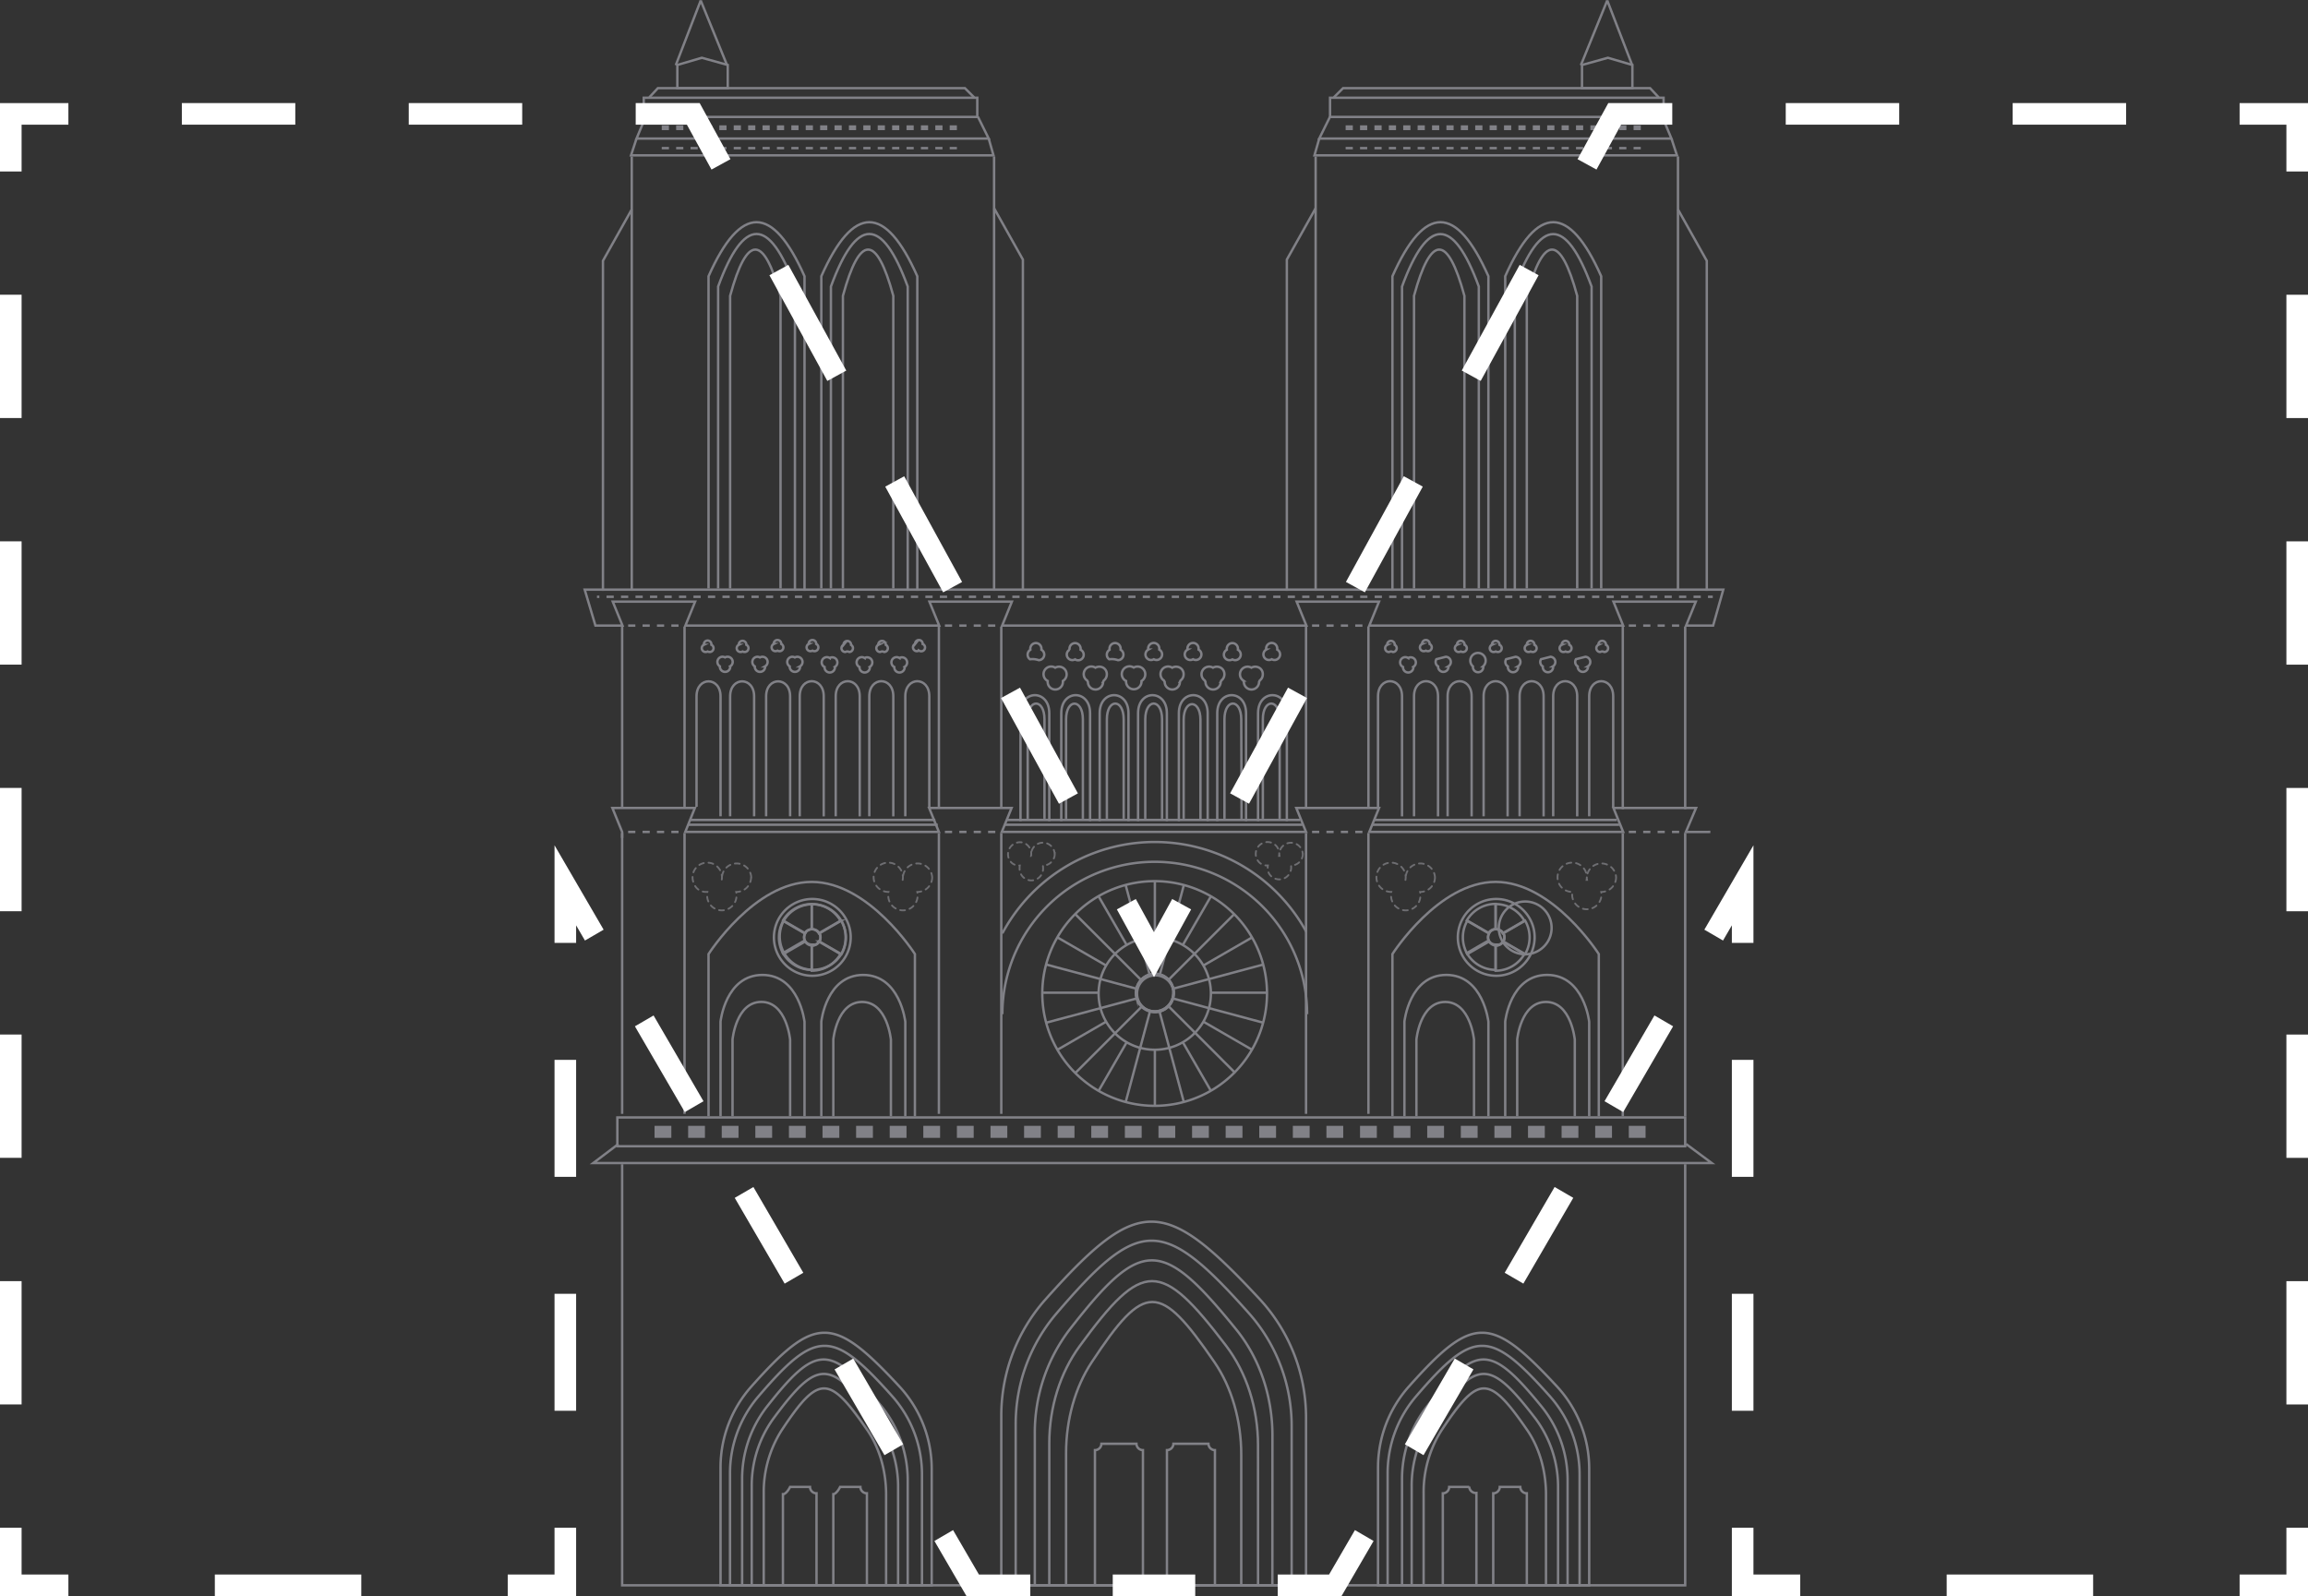 <svg xmlns="http://www.w3.org/2000/svg" viewBox="0 0 961.82 665.24"><rect x="0" y="0" width="961.82" height="665.24" fill="#333333" stroke="none"/><defs><style>.cls-1,.cls-10,.cls-11,.cls-12,.cls-13,.cls-14,.cls-15,.cls-2,.cls-3,.cls-4,.cls-5,.cls-6,.cls-7,.cls-8,.cls-9{fill:none;stroke-miterlimit:10;}.cls-1,.cls-2,.cls-3,.cls-4,.cls-5,.cls-6{stroke:#818187;}.cls-2{stroke-dasharray:3.02 3.02;}.cls-3,.cls-4{stroke-dasharray:3;}.cls-4{stroke-width:2px;}.cls-5{stroke-width:5px;stroke-dasharray:7;}.cls-6{stroke-linecap:round;stroke-width:0.75px;stroke-dasharray:2;opacity:0.75;isolation:isolate;}.cls-10,.cls-11,.cls-12,.cls-13,.cls-14,.cls-15,.cls-7,.cls-8,.cls-9{stroke:#fff;stroke-width:9px;}.cls-8{stroke-dasharray:61.03 61.03;}.cls-9{stroke-dasharray:48.75 48.75;}.cls-10{stroke-dasharray:41.36 41.36;}.cls-11{stroke-dasharray:34.37 34.37;}.cls-12{stroke-dasharray:51.39 51.39;}.cls-13{stroke-dasharray:47.28 47.28;}.cls-14{stroke-dasharray:50.23 50.23;}.cls-15{stroke-dasharray:50.23 50.23;}</style></defs><title>nd1_1</title><g id="Calque_2" data-name="Calque 2"><g id="M"><g id="Calque_9" data-name="Calque 9"><polygon class="cls-1" points="713.92 260.74 702.65 260.74 706.71 250.74 672.37 250.74 676.43 260.74 570.63 260.74 574.69 250.74 540.35 250.74 544.42 260.74 417.63 260.74 421.69 250.74 387.32 250.74 391.39 260.74 285.63 260.74 289.69 250.74 255.35 250.74 259.42 260.74 248.14 260.74 243.66 245.74 718.15 245.74 713.92 260.74"/><line class="cls-1" x1="713.77" y1="248.74" x2="711.77" y2="248.74"/><line class="cls-2" x1="708.77" y1="248.74" x2="251.77" y2="248.74"/><line class="cls-1" x1="249.77" y1="248.74" x2="248.77" y2="248.74"/><rect class="cls-1" x="554.27" y="40.74" width="139" height="8"/><polyline class="cls-1" points="692.78 48.74 696.54 57.74 549.78 57.74 554.28 48.64"/><polyline class="cls-1" points="549.78 57.74 547.78 64.74 698.84 64.74 696.54 57.74"/><polyline class="cls-1" points="555.86 40.58 559.7 36.74 687.65 36.74 691.22 40.58"/><polygon class="cls-1" points="659.27 36.74 680.27 36.74 680.27 27.08 670.07 24.08 659.27 27.08 659.27 36.74"/><path class="cls-1" d="M669.79.19l-11,27Z" transform="translate(0)"/><line class="cls-1" x1="669.79" y1="0.19" x2="680.2" y2="27.19"/><line class="cls-1" x1="548.27" y1="65.24" x2="548.27" y2="246.24"/><line class="cls-1" x1="699.27" y1="65.24" x2="699.27" y2="246.24"/><polyline class="cls-1" points="548.27 86.79 536.27 108.19 536.27 246.24"/><polyline class="cls-1" points="699.27 87.29 711.27 108.69 711.27 246.24"/><path class="cls-1" d="M589.27,245.24V123.3q10.51-38.55,21,0V245.24" transform="translate(0)"/><path class="cls-1" d="M636.27,245.24V123.3q10.51-38.55,21,0V245.24" transform="translate(0)"/><path class="cls-1" d="M584.27,246.24V119.44q16-43.74,32,0v125.8" transform="translate(0)"/><path class="cls-1" d="M580.27,246.24V115.14q20-45.06,40,0v130.1" transform="translate(0)"/><path class="cls-1" d="M631.27,246.24V119.44q16-43.74,32,0v125.8" transform="translate(0)"/><path class="cls-1" d="M627.27,246.24V115.14q20-45.06,40,0v130.1" transform="translate(0)"/><line class="cls-3" x1="560.77" y1="61.74" x2="686.77" y2="61.74"/><line class="cls-4" x1="560.77" y1="53.24" x2="686.77" y2="53.24"/><rect class="cls-1" x="268.27" y="40.74" width="139" height="8"/><polyline class="cls-1" points="269.02 48.74 265.27 57.74 412.02 57.74 407.52 48.64"/><polyline class="cls-1" points="412.02 57.74 414.02 64.74 262.97 64.74 265.27 57.74"/><polyline class="cls-1" points="405.95 40.58 402.11 36.74 274.16 36.74 270.59 40.58"/><polygon class="cls-1" points="303.27 36.74 282.27 36.74 282.27 27.08 292.47 24.08 303.27 27.08 303.27 36.74"/><path class="cls-1" d="M292,.19l11,27Z" transform="translate(0)"/><line class="cls-1" x1="292.02" y1="0.19" x2="281.61" y2="27.19"/><line class="cls-1" x1="414.27" y1="65.24" x2="414.27" y2="246.24"/><line class="cls-1" x1="263.27" y1="65.24" x2="263.27" y2="246.24"/><polyline class="cls-1" points="414.27 86.79 426.27 108.19 426.27 246.24"/><polyline class="cls-1" points="263.27 87.29 251.27 108.69 251.27 246.24"/><path class="cls-1" d="M372.27,245.24V123.3q-10.49-38.55-21,0V245.24" transform="translate(0)"/><path class="cls-1" d="M325.27,245.24V123.3q-10.49-38.55-21,0V245.24" transform="translate(0)"/><path class="cls-1" d="M378.27,246.24V119.43q-16-43.8-32,0V245.24" transform="translate(0)"/><path class="cls-1" d="M382.27,246.24V115.14q-20-45.06-40,0v130.1" transform="translate(0)"/><path class="cls-1" d="M331.27,246.24V119.43q-16-43.8-32,0V245.24" transform="translate(0)"/><path class="cls-1" d="M335.27,246.24V115.14q-20-45.06-40,0v130.1" transform="translate(0)"/><line class="cls-3" x1="275.77" y1="61.74" x2="400.77" y2="61.74"/><line class="cls-4" x1="275.77" y1="53.24" x2="401.77" y2="53.24"/><polyline class="cls-1" points="712.77 346.74 702.56 346.77 706.81 336.74 672.37 336.74 676.43 346.74 570.64 346.74 574.7 336.74 540.2 336.74 544.27 346.74 417.48 346.74 421.57 336.74 387.2 336.74 391.27 346.74 285.58 346.74 289.58 336.74 255.2 336.74 259.27 346.74 259.27 349.24"/><line class="cls-1" x1="285.27" y1="336.24" x2="285.27" y2="261.24"/><line class="cls-1" x1="259.27" y1="261.24" x2="259.27" y2="336.24"/><line class="cls-1" x1="417.27" y1="336.24" x2="417.27" y2="261.24"/><line class="cls-1" x1="391.27" y1="261.24" x2="391.27" y2="336.24"/><line class="cls-1" x1="570.27" y1="336.24" x2="570.27" y2="261.24"/><line class="cls-1" x1="544.27" y1="261.24" x2="544.27" y2="336.24"/><line class="cls-1" x1="702.27" y1="337.24" x2="702.27" y2="261.24"/><line class="cls-1" x1="676.27" y1="261.24" x2="676.27" y2="337.24"/><line class="cls-1" x1="285.27" y1="464.24" x2="285.27" y2="347.24"/><line class="cls-1" x1="259.27" y1="347.24" x2="259.27" y2="464.24"/><line class="cls-1" x1="417.27" y1="464.24" x2="417.27" y2="347.24"/><line class="cls-1" x1="391.27" y1="347.24" x2="391.27" y2="464.24"/><line class="cls-1" x1="570.27" y1="464.24" x2="570.27" y2="347.24"/><line class="cls-1" x1="544.27" y1="347.24" x2="544.27" y2="464.24"/><line class="cls-1" x1="702.27" y1="465.24" x2="702.27" y2="347.24"/><line class="cls-1" x1="676.27" y1="347.24" x2="676.27" y2="465.24"/><path class="cls-1" d="M514.32,381A46.82,46.82,0,1,0,528,414.12,46.81,46.81,0,0,0,514.32,381Zm-40.64,35.11a7.88,7.88,0,1,1,2.08,3.5,7.8,7.8,0,0,1-2.08-3.5Z" transform="translate(0)"/><path class="cls-1" d="M489,413.74a8,8,0,0,1-.26,2,7.75,7.75,0,0,1-13,3.5,7.87,7.87,0,0,1,5.06-13.38,7.61,7.61,0,0,1,5.11,1.51,7.86,7.86,0,0,1,3.17,6.37Z" transform="translate(0)"/><path class="cls-1" d="M503.82,408.07a22.68,22.68,0,0,0-2.33-5.65,23.34,23.34,0,0,0-3.72-4.85,22.78,22.78,0,0,0-4.85-3.71,22.12,22.12,0,0,0-5.64-2.34,23.28,23.28,0,0,0-12.12,0,22.79,22.79,0,0,0-5.64,2.34,23.42,23.42,0,0,0-10.9,14.2,23.49,23.49,0,0,0,0,12.12,22.64,22.64,0,0,0,2.34,5.64,23.3,23.3,0,0,0,8.56,8.57,22.79,22.79,0,0,0,5.64,2.34,23.71,23.71,0,0,0,12.12,0,22.48,22.48,0,0,0,5.64-2.34,22.82,22.82,0,0,0,4.85-3.72,23.34,23.34,0,0,0,3.72-4.85,23.51,23.51,0,0,0,3.13-11.7A22.49,22.49,0,0,0,503.82,408.07Zm-17.08,11.57a7.62,7.62,0,1,1,2.08-3.5,7.81,7.81,0,0,1-2.08,3.5Z" transform="translate(0)"/><line class="cls-1" x1="481.27" y1="437.24" x2="481.27" y2="461.24"/><polyline class="cls-1" points="493.34 459.33 491.52 452.53 491.32 451.8 487.28 436.73 486.46 433.65 483.24 421.66"/><line class="cls-1" x1="492.93" y1="434.39" x2="504.63" y2="454.65"/><polyline class="cls-1" points="514.79 447.22 510.37 442.8 509.27 441.71 509.27 441.7 498.24 430.67 496.57 429 487.21 419.64"/><line class="cls-1" x1="501.49" y1="425.82" x2="521.76" y2="437.52"/><polyline class="cls-1" points="526.43 426.24 520.75 424.72 518.9 424.22 503.82 420.18 501.91 419.67 488.76 416.14"/><line class="cls-1" x1="504.77" y1="413.74" x2="527.77" y2="413.74"/><polyline class="cls-1" points="526.43 402.01 520.59 403.58 518.9 404.03 503.82 408.07 501.73 408.62 488.76 412.1"/><line class="cls-1" x1="501.49" y1="402.42" x2="521.76" y2="390.72"/><polyline class="cls-1" points="514.32 381.03 509.58 385.77 508.8 386.54 497.77 397.57 495.76 399.59 486.74 408.6"/><line class="cls-1" x1="492.93" y1="393.86" x2="504.63" y2="373.59"/><polyline class="cls-1" points="493.34 368.92 491.36 376.31 491.32 376.44 487.28 391.52 486.29 395.2 483.24 406.58"/><line class="cls-1" x1="481.27" y1="390.24" x2="481.27" y2="367.24"/><polyline class="cls-1" points="469.11 368.92 471.13 376.44 471.34 377.25 475.16 391.52 476.4 396.12 479.2 406.58"/><line class="cls-1" x1="469.53" y1="393.86" x2="457.83" y2="373.59"/><polyline class="cls-1" points="448.13 381.03 453.64 386.54 454.76 387.66 464.67 397.57 468.56 401.46 475.7 408.6"/><line class="cls-1" x1="460.96" y1="402.42" x2="440.7" y2="390.72"/><path class="cls-1" d="M489,413.74a8,8,0,0,1-.26,2,7.75,7.75,0,0,1-13,3.5,7.87,7.87,0,0,1,5.06-13.38,7.61,7.61,0,0,1,5.11,1.51,7.86,7.86,0,0,1,3.17,6.37Z" transform="translate(0)"/><polyline class="cls-1" points="436.02 402.01 443.54 404.03 445.4 404.52 458.62 408.06 464.23 409.57 473.68 412.1"/><line class="cls-1" x1="457.77" y1="413.74" x2="434.77" y2="413.74"/><polyline class="cls-1" points="436.02 426.24 443.54 424.22 445.25 423.77 458.62 420.18 464.1 418.71 473.68 416.14"/><line class="cls-1" x1="460.96" y1="425.82" x2="440.7" y2="437.52"/><polyline class="cls-1" points="448.13 447.22 453.64 441.71 454.45 440.9 464.67 430.67 468.27 427.08 475.7 419.64"/><line class="cls-1" x1="469.53" y1="434.39" x2="457.83" y2="454.65"/><polyline class="cls-1" points="469.11 459.33 471.13 451.8 471.19 451.58 475.16 436.73 476.24 432.69 479.2 421.66"/><rect class="cls-1" x="257.27" y="465.74" width="445" height="12"/><polyline class="cls-1" points="257.71 476.81 247.23 484.74 257.71 484.74 713.34 484.74 702.65 476.81"/><polyline class="cls-1" points="259.27 485.24 259.27 660.74 702.27 660.74 702.27 485.24"/><path class="cls-1" d="M417.72,422.69a63.5,63.5,0,0,1,127,0" transform="translate(0)"/><path class="cls-1" d="M417.72,389a72,72,0,0,1,126.7-.57" transform="translate(0)"/><path class="cls-1" d="M666.27,465.24v-67.6s-19.14-30.08-43-30.08-43,30.08-43,30.08v67.6" transform="translate(0)"/><path class="cls-1" d="M662.27,465.24V425.86s-2.15-19.52-17.54-19.52-17.46,19.43-17.46,19.43v39.47" transform="translate(0)"/><path class="cls-1" d="M656.27,465.24V433.32s-1.47-15.72-12-15.72-12,15.65-12,15.65v32" transform="translate(0)"/><path class="cls-1" d="M620.27,465.24V425.86s-2.15-19.52-17.54-19.52-17.46,19.43-17.46,19.43v39.47" transform="translate(0)"/><path class="cls-1" d="M614.27,465.24V433.32s-1.47-15.72-12-15.72-12,15.65-12,15.65v32" transform="translate(0)"/><path class="cls-1" d="M637.38,382.68a16,16,0,1,0,2.15,8A15.74,15.74,0,0,0,637.38,382.68Zm-1.81,15.06a11,11,0,1,1,.07,0Z" transform="translate(0)"/><path class="cls-1" d="M623.27,376.74v10.49a3.41,3.41,0,0,0-1.7.45,3.29,3.29,0,0,0-1.26,1.25l-9.07-5.25a13.87,13.87,0,0,1,12-6.94Z" transform="translate(0)"/><path class="cls-1" d="M620.12,390.69a3.52,3.52,0,0,0,.45,1.71l-9.07,5.24a13.88,13.88,0,0,1,0-13.91l9.07,5.25A3.52,3.52,0,0,0,620.12,390.69Z" transform="translate(0)"/><path class="cls-1" d="M623.27,393.74v10.49a13.9,13.9,0,0,1-12-7l9.07-5.24a3.45,3.45,0,0,0,3,1.7Z" transform="translate(0)"/><path class="cls-1" d="M635.27,397.64a13.87,13.87,0,0,1-12,6.95V394.1a3.48,3.48,0,0,0,1.7-.45,3.36,3.36,0,0,0,1.26-1.25Z" transform="translate(0)"/><path class="cls-1" d="M637.43,390.69a13.69,13.69,0,0,1-1.86,6.95l-9.08-5.24a3.47,3.47,0,0,0,0-3.42l9.08-5.25A13.82,13.82,0,0,1,637.43,390.69Z" transform="translate(0)"/><path class="cls-1" d="M635.31,383.73,626.23,389a3.16,3.16,0,0,0-1.26-1.25,3.48,3.48,0,0,0-1.7-.45V376.81a13.84,13.84,0,0,1,12,6.94Z" transform="translate(0)"/><line class="cls-1" x1="637.77" y1="398.74" x2="637.77" y2="398.74"/><line class="cls-1" x1="637.77" y1="382.74" x2="637.77" y2="382.74"/><path class="cls-1" d="M626.94,390.69a3.41,3.41,0,0,1-.45,1.71,3.36,3.36,0,0,1-1.26,1.25,3.43,3.43,0,0,1-4.66-1.25,3.47,3.47,0,0,1,0-3.42,3.36,3.36,0,0,1,1.26-1.25,3.44,3.44,0,0,1,3.4,0,3.16,3.16,0,0,1,1.26,1.25A3.41,3.41,0,0,1,626.94,390.69Z" transform="translate(0)"/><line class="cls-1" x1="609.77" y1="382.74" x2="609.77" y2="382.74"/><line class="cls-1" x1="609.77" y1="398.74" x2="609.77" y2="398.74"/><path class="cls-1" d="M381.27,465.24v-67.6s-19.14-30.07-43-30.07-43,30.07-43,30.07v67.6" transform="translate(0)"/><path class="cls-1" d="M377.27,465.24V425.87s-2.16-19.52-17.54-19.52-17.46,19.43-17.46,19.43v39.46" transform="translate(0)"/><path class="cls-1" d="M371.27,465.24V433.32s-1.47-15.72-12-15.72-12,15.65-12,15.65v32" transform="translate(0)"/><path class="cls-1" d="M335.27,465.24V425.87s-2.16-19.52-17.54-19.52-17.46,19.43-17.46,19.43v39.46" transform="translate(0)"/><path class="cls-1" d="M329.27,465.24V433.31s-1.47-15.73-12-15.73-12,15.66-12,15.66v32" transform="translate(0)"/><path class="cls-1" d="M352.37,382.68a16,16,0,1,0,2.15,8A15.74,15.74,0,0,0,352.37,382.68Zm-1.81,15.06a13.88,13.88,0,0,1-24-13.91,13.9,13.9,0,1,1,24.07,13.91Z" transform="translate(0)"/><path class="cls-1" d="M338.27,376.81V387.3a3.51,3.51,0,0,0-1.7.45,3.36,3.36,0,0,0-1.26,1.25l-9.07-5.25a14,14,0,0,1,5.09-5.09A13.77,13.77,0,0,1,338.27,376.81Z" transform="translate(0)"/><path class="cls-1" d="M335.11,390.69a3.52,3.52,0,0,0,.45,1.71l-9.07,5.24a13.88,13.88,0,0,1,0-13.91l9.07,5.25A3.52,3.52,0,0,0,335.11,390.69Z" transform="translate(0)"/><path class="cls-1" d="M338.27,393.74v10.49a13.89,13.89,0,0,1-12-7l9.07-5.24a3.45,3.45,0,0,0,3,1.7Z" transform="translate(0)"/><path class="cls-1" d="M350.27,397.64a13.87,13.87,0,0,1-12,6.95V394.1a3.48,3.48,0,0,0,1.7-.45,3.36,3.36,0,0,0,1.26-1.25Z" transform="translate(0)"/><path class="cls-1" d="M352.42,390.69a13.69,13.69,0,0,1-1.86,6.95l-9.08-5.24a3.47,3.47,0,0,0,0-3.42l9.08-5.25A13.82,13.82,0,0,1,352.42,390.69Z" transform="translate(0)"/><path class="cls-1" d="M350.31,383.73,341.23,389a3.16,3.16,0,0,0-1.26-1.25,3.48,3.48,0,0,0-1.7-.45V376.81a13.84,13.84,0,0,1,12,6.94Z" transform="translate(0)"/><line class="cls-1" x1="352.77" y1="398.74" x2="352.77" y2="398.74"/><line class="cls-1" x1="352.77" y1="382.74" x2="352.77" y2="382.74"/><path class="cls-1" d="M341.93,390.69a3.41,3.41,0,0,1-.45,1.71,3.36,3.36,0,0,1-1.26,1.25,3.43,3.43,0,0,1-4.66-1.25,3.47,3.47,0,0,1,0-3.42,3.36,3.36,0,0,1,1.26-1.25,3.44,3.44,0,0,1,3.4,0,3.16,3.16,0,0,1,1.26,1.25A3.41,3.41,0,0,1,341.93,390.69Z" transform="translate(0)"/><line class="cls-1" x1="324.77" y1="382.74" x2="324.77" y2="382.74"/><line class="cls-1" x1="324.77" y1="398.74" x2="324.77" y2="398.74"/><line class="cls-3" x1="393.77" y1="260.74" x2="414.77" y2="260.74"/><line class="cls-3" x1="261.77" y1="260.74" x2="282.77" y2="260.74"/><line class="cls-3" x1="546.77" y1="260.74" x2="567.77" y2="260.74"/><line class="cls-3" x1="678.77" y1="260.74" x2="699.77" y2="260.74"/><line class="cls-3" x1="678.77" y1="346.74" x2="699.77" y2="346.74"/><line class="cls-3" x1="546.77" y1="346.74" x2="567.77" y2="346.74"/><line class="cls-3" x1="393.77" y1="346.74" x2="414.77" y2="346.74"/><line class="cls-3" x1="261.77" y1="346.74" x2="282.77" y2="346.74"/><line class="cls-5" x1="272.77" y1="471.74" x2="686.77" y2="471.74"/><path class="cls-6" d="M313,365.64a6.1,6.1,0,0,1-6.09,6.1h-.11a6.59,6.59,0,0,1,.1,1.09,6.11,6.11,0,1,1-12.2.52,4.51,4.51,0,0,1,0-.52,5.67,5.67,0,0,1,.1-1.09h-.6a5.23,5.23,0,0,1-4.48-2.39c-3.37-5.49,1.52-11.21,7-9.49a4.56,4.56,0,0,1,1.05.49,6.17,6.17,0,0,1,3,6.39h.2a5.77,5.77,0,0,1-.1-1.1,6.11,6.11,0,0,1,12.2,0Z" transform="translate(0)"/><path class="cls-6" d="M388.47,365.64a6.1,6.1,0,0,1-6.09,6.1h-.11a6.59,6.59,0,0,1,.1,1.09,6.11,6.11,0,1,1-12.2.52,4.51,4.51,0,0,1,0-.52,5.67,5.67,0,0,1,.1-1.09h-.1a6.1,6.1,0,1,1,6.1-6.1,5.77,5.77,0,0,1-.1,1.1h.2a5.77,5.77,0,0,1-.1-1.1,6.11,6.11,0,0,1,12.2,0Z" transform="translate(0)"/><path class="cls-6" d="M598,365.64a6.1,6.1,0,0,1-6.09,6.1h-.11a6.59,6.59,0,0,1,.1,1.09,6.11,6.11,0,1,1-12.2.52,4.51,4.51,0,0,1,0-.52,5.67,5.67,0,0,1,.1-1.09h-.1a6.1,6.1,0,1,1,6.1-6.1,5.77,5.77,0,0,1-.1,1.1h.2a5.77,5.77,0,0,1-.1-1.1,6.11,6.11,0,0,1,12.2,0Z" transform="translate(0)"/><path class="cls-6" d="M542.94,355.85a4.89,4.89,0,0,1-4.89,4.89H538a5,5,0,0,1,.07.87,4.94,4.94,0,0,1-7.44,4.23,4.47,4.47,0,0,1-2.33-4v-.25a5,5,0,0,1,.08-.87H528a4.44,4.44,0,0,1-4-2.32,4.94,4.94,0,0,1,4.22-7.45,4.89,4.89,0,0,1,4.89,4.88h0a5.35,5.35,0,0,1-.08.89h.16a5.26,5.26,0,0,1-.08-.89,4.9,4.9,0,0,1,9.78,0Z" transform="translate(0)"/><path class="cls-6" d="M439.56,355.85a4.89,4.89,0,0,1-4.88,4.89h-.09a4.21,4.21,0,0,1,.09.87,4.9,4.9,0,1,1-9.78.46,3.53,3.53,0,0,1,0-.46,5,5,0,0,1,.08-.87h-.35a4.38,4.38,0,0,1-3.85-2.15,5,5,0,0,1,6-7.26,5.11,5.11,0,0,1,2.89,3.45,5.86,5.86,0,0,1,0,2h.15a5.35,5.35,0,0,1-.08-.89,4.89,4.89,0,0,1,9.77,0Z" transform="translate(0)"/><path class="cls-6" d="M673.48,365.64a6.1,6.1,0,0,1-6.09,6.1h-.11a6.59,6.59,0,0,1,.1,1.09,6.11,6.11,0,0,1-12.2.52,4.51,4.51,0,0,1,0-.52,5.67,5.67,0,0,1,.1-1.09h-.1a6.1,6.1,0,1,1,6.1-6.1,5.77,5.77,0,0,1-.1,1.1h.2a5.77,5.77,0,0,1-.1-1.1,6.11,6.11,0,0,1,12.2,0Z" transform="translate(0)"/><path class="cls-1" d="M290.27,336.24v-46c0-8.35,10-8.35,10,0v50" transform="translate(0)"/><path class="cls-1" d="M304.27,340.24v-50c0-8.35,10-8.35,10,0v50" transform="translate(0)"/><path class="cls-1" d="M319.27,340.24v-50c0-8.35,10-8.35,10,0v50" transform="translate(0)"/><path class="cls-1" d="M333.27,340.24V290.19c0-8.36,10-8.36,10,0v50.05" transform="translate(0)"/><path class="cls-1" d="M348.27,340.24V290.19c0-8.36,10-8.36,10,0v50.05" transform="translate(0)"/><path class="cls-1" d="M362.27,340.24V290.19c0-8.36,10-8.36,10,0v50.05" transform="translate(0)"/><path class="cls-1" d="M377.27,340.24V290.19c0-8.36,10-8.36,10,0v46.05" transform="translate(0)"/><path class="cls-1" d="M304.29,277.74a1.93,1.93,0,0,1,0,.48,2.09,2.09,0,0,1-1.44,1.7A2.17,2.17,0,0,1,300,278v-.28a2.16,2.16,0,0,1,1.06-4,2.1,2.1,0,0,1,1.07.29,2.14,2.14,0,0,1,2.14,3.71Z" transform="translate(0)"/><path class="cls-1" d="M318.84,277.74a1.93,1.93,0,0,1,0,.48,2.09,2.09,0,0,1-1.44,1.7,2.17,2.17,0,0,1-2.85-1.9v-.28a2.16,2.16,0,0,1,1.06-4,2.1,2.1,0,0,1,1.07.29,2.14,2.14,0,0,1,2.14,3.71Z" transform="translate(0)"/><path class="cls-1" d="M307.87,268.74v-.2a1.58,1.58,0,0,1,3.15,0,.67.67,0,0,1,0,.2,1.58,1.58,0,0,1,.74,2.11,1.59,1.59,0,0,1-1.51.89,1.7,1.7,0,0,1-.79-.21,1.66,1.66,0,0,1-.79.21,1.58,1.58,0,0,1-.77-3Z" transform="translate(0)"/><path class="cls-1" d="M293.32,268.74v-.2a1.57,1.57,0,1,1,3.14,0,.67.67,0,0,1,0,.2,1.58,1.58,0,0,1,.74,2.11,1.59,1.59,0,0,1-1.51.89,1.7,1.7,0,0,1-.79-.21,1.66,1.66,0,0,1-.79.21,1.58,1.58,0,0,1-.77-3Z" transform="translate(0)"/><path class="cls-1" d="M322.42,268.4v-.2a1.58,1.58,0,0,1,3.15,0,.67.67,0,0,1,0,.2,1.58,1.58,0,0,1-.77,3h0a1.58,1.58,0,0,1-.79-.21,1.66,1.66,0,0,1-.79.21,1.58,1.58,0,0,1-.77-3Z" transform="translate(0)"/><path class="cls-1" d="M337,268.4v-.2a1.58,1.58,0,0,1,3.15,0,.67.67,0,0,1,0,.2,1.58,1.58,0,0,1-.77,3h0a1.58,1.58,0,0,1-.79-.21,1.66,1.66,0,0,1-.79.21,1.58,1.58,0,0,1-.77-3Z" transform="translate(0)"/><path class="cls-1" d="M351.52,268.79v-.2a1.58,1.58,0,0,1,3.15,0,.67.67,0,0,1,0,.2,1.58,1.58,0,0,1-.77,2.95h0a1.57,1.57,0,0,0-1.57,0,1.58,1.58,0,0,1-.77-3Z" transform="translate(0)"/><path class="cls-1" d="M366,268.76v-.2a1.58,1.58,0,0,1,3.15,0,.67.67,0,0,1,0,.2,1.59,1.59,0,0,1,.85,1.41,1.57,1.57,0,0,1-1.57,1.57h0a1.57,1.57,0,0,0-1.57,0,1.58,1.58,0,0,1-.77-3Z" transform="translate(0)"/><path class="cls-1" d="M381.36,268.4a.67.67,0,0,1,0-.2,1.58,1.58,0,0,1,3.15,0,.67.67,0,0,1,0,.2,1.58,1.58,0,1,1-1.37,2.84l-.19-.1a1.6,1.6,0,1,1-1.55-2.79Z" transform="translate(0)"/><path class="cls-1" d="M333.39,277.74a1.93,1.93,0,0,1,0,.48,2.09,2.09,0,0,1-1.44,1.7,2.17,2.17,0,0,1-2.85-1.9,1.31,1.31,0,0,1,0-.28,2.16,2.16,0,0,1,1.06-4,2.1,2.1,0,0,1,1.07.29,2.14,2.14,0,0,1,2.14,3.71Z" transform="translate(0)"/><path class="cls-1" d="M347.94,278a1.31,1.31,0,0,1,0,.28,2.16,2.16,0,0,1-4.31,0,1.31,1.31,0,0,1,0-.28,2.16,2.16,0,0,1,1.91-3.88l.22.13a2.14,2.14,0,0,1,2.14,3.71Z" transform="translate(0)"/><path class="cls-1" d="M362.49,278a1.31,1.31,0,0,1,0,.28,2.16,2.16,0,0,1-4.31,0,1.31,1.31,0,0,1,0-.28,2.16,2.16,0,0,1,1.91-3.88l.22.13a2.14,2.14,0,0,1,2.14,3.71Z" transform="translate(0)"/><path class="cls-1" d="M377,278a1.31,1.31,0,0,1,0,.28,2.16,2.16,0,0,1-4.31,0,1.31,1.31,0,0,1,0-.28,2.16,2.16,0,0,1,1.91-3.88l.22.13a2.14,2.14,0,0,1,2.14,3.71Z" transform="translate(0)"/><line class="cls-1" x1="287.77" y1="341.74" x2="389.77" y2="341.74"/><line class="cls-1" x1="390.77" y1="343.74" x2="286.77" y2="343.74"/><path class="cls-1" d="M425.27,342.24v-45c0-10,12-10,12,0v45" transform="translate(0)"/><path class="cls-1" d="M442.27,342.24v-45c0-10,12-10,12,0v45" transform="translate(0)"/><path class="cls-1" d="M458.27,342.24v-45c0-10,12-10,12,0v45" transform="translate(0)"/><path class="cls-1" d="M474.27,342.24v-45c0-10,12-10,12,0v45" transform="translate(0)"/><path class="cls-1" d="M491.27,342.24v-45c0-10,12-10,12,0v45" transform="translate(0)"/><path class="cls-1" d="M507.27,342.24v-45c0-10,12-10,12,0v45" transform="translate(0)"/><path class="cls-1" d="M524.27,342.24v-45c0-10,12-10,12,0v45" transform="translate(0)"/><path class="cls-1" d="M442.94,283.81a2.67,2.67,0,0,1,0,.4,3.17,3.17,0,0,1-6.34,0,2.67,2.67,0,0,1,0-.4,3.18,3.18,0,0,1,2.84-5.69,2.14,2.14,0,0,1,.3.17,3.31,3.31,0,0,1,1.59-.42A3.17,3.17,0,0,1,444.5,281h0A3.19,3.19,0,0,1,442.94,283.81Z" transform="translate(0)"/><path class="cls-1" d="M429.4,270.81l0-.06a2.32,2.32,0,1,1,4.6-.54,1.6,1.6,0,0,1,0,.31,1.41,1.41,0,0,1,0,.29,2.32,2.32,0,0,1-1.13,4.34,7.76,7.76,0,0,0-3.62-.37,2.26,2.26,0,0,1-1-1.94h0A2.37,2.37,0,0,1,429.4,270.81Z" transform="translate(0)"/><path class="cls-1" d="M445.7,270.81v-.29a2.32,2.32,0,0,1,4.63-.31,1.6,1.6,0,0,1,0,.31,1.41,1.41,0,0,1,0,.29,2.32,2.32,0,0,1-1.82,4.26,2.68,2.68,0,0,1-.47-.26,2.45,2.45,0,0,1-1.16.31,2.32,2.32,0,0,1-1.14-4.34Z" transform="translate(0)"/><path class="cls-1" d="M462.4,270.81l0-.06a2.32,2.32,0,1,1,4.6-.54,1.6,1.6,0,0,1,0,.31,1.41,1.41,0,0,1,0,.29,2.32,2.32,0,0,1-1.13,4.34,7.76,7.76,0,0,0-3.62-.37,2.26,2.26,0,0,1-1-1.94h0A2.37,2.37,0,0,1,462.4,270.81Z" transform="translate(0)"/><path class="cls-1" d="M478.48,270.74a1.4,1.4,0,0,1,0-.29,2.32,2.32,0,0,1,4.63-.31,1.61,1.61,0,0,1,0,.31,1.4,1.4,0,0,1,0,.29,2.32,2.32,0,0,1-1.13,4.34,2.4,2.4,0,0,1-1.16-.31,2.45,2.45,0,0,1-1.16.31,2.32,2.32,0,0,1-1.13-4.34Z" transform="translate(0)"/><path class="cls-1" d="M494.86,270.74v-.29a2.32,2.32,0,0,1,4.63-.31,1.61,1.61,0,0,1,0,.31,1.4,1.4,0,0,1,0,.29,2.32,2.32,0,0,1-1.14,4.34,2.51,2.51,0,0,1-1.16-.31,2.41,2.41,0,0,1-1.15.31,2.32,2.32,0,0,1-1.14-4.34Z" transform="translate(0)"/><path class="cls-1" d="M511.25,270.81a1.41,1.41,0,0,1,0-.29,2.32,2.32,0,0,1,4.63-.31,1.6,1.6,0,0,1,0,.31,1.41,1.41,0,0,1,0,.29,2.32,2.32,0,0,1-1.13,4.34,2.4,2.4,0,0,1-1.16-.31,2.34,2.34,0,0,1-1.16.31,2.31,2.31,0,0,1-2.4-2.22v-.12A2.35,2.35,0,0,1,511.25,270.81Z" transform="translate(0)"/><path class="cls-1" d="M527.64,270.74a1.4,1.4,0,0,1,0-.29,2.32,2.32,0,0,1,4.63-.31,1.61,1.61,0,0,1,0,.31,1.4,1.4,0,0,1,0,.29,2.32,2.32,0,0,1-1.13,4.34,2.4,2.4,0,0,1-1.16-.31,2.45,2.45,0,0,1-1.16.31,2.32,2.32,0,0,1-1.13-4.34Z" transform="translate(0)"/><line class="cls-1" x1="419.77" y1="341.74" x2="541.77" y2="341.74"/><line class="cls-1" x1="542.77" y1="343.74" x2="418.77" y2="343.74"/><path class="cls-1" d="M574.27,336.24V290.19c0-8.36,10-8.36,10,0v50.05" transform="translate(0)"/><path class="cls-1" d="M589.27,340.24V290.19c0-8.36,10-8.36,10,0v50.05" transform="translate(0)"/><path class="cls-1" d="M603.27,340.24V290.19c0-8.36,10-8.36,10,0v50.05" transform="translate(0)"/><path class="cls-1" d="M618.27,340.24V290.19c0-8.36,10-8.36,10,0v50.05" transform="translate(0)"/><path class="cls-1" d="M633.27,340.24V290.19c0-8.36,10-8.36,10,0v50.05" transform="translate(0)"/><path class="cls-1" d="M647.27,340.24V290.19c0-8.36,10-8.36,10,0v50.05" transform="translate(0)"/><path class="cls-1" d="M662.27,340.24V290.19c0-8.36,10-8.36,10,0v46.05" transform="translate(0)"/><path class="cls-1" d="M589,278a1.31,1.31,0,0,1,0,.28,2.16,2.16,0,0,1-4.31,0,1.31,1.31,0,0,1,0-.28,2.16,2.16,0,0,1,1.91-3.88l.22.13a2.14,2.14,0,0,1,2.14,3.71Z" transform="translate(0)"/><path class="cls-1" d="M603.6,277.74a1.93,1.93,0,0,1,0,.48,2.09,2.09,0,0,1-1.43,1.7,2.17,2.17,0,0,1-2.86-1.9,1.31,1.31,0,0,1,0-.28,2.17,2.17,0,0,1-.71-3,272.58,272.58,0,0,0,3.92-1,2.16,2.16,0,0,1,1.06,4Z" transform="translate(0)"/><path class="cls-1" d="M592.63,268.4v-.2a1.58,1.58,0,0,1,3.15,0,.67.67,0,0,1,0,.2,1.58,1.58,0,0,1-.76,3,1.59,1.59,0,0,1-.8-.21,1.66,1.66,0,0,1-.79.21,1.57,1.57,0,0,1-.77-3Z" transform="translate(0)"/><path class="cls-1" d="M578.08,268.76v-.2a1.58,1.58,0,0,1,3.15,0,.67.67,0,0,1,0,.2,1.6,1.6,0,0,1-.77,3h0a1.57,1.57,0,0,0-1.57,0,1.58,1.58,0,0,1-.77-3Z" transform="translate(0)"/><path class="cls-1" d="M607.18,268.74v-.2a1.58,1.58,0,0,1,3.15,0,.67.67,0,0,1,0,.2,1.56,1.56,0,0,1,.8,2.07,1.58,1.58,0,0,1-1.57.93,1.66,1.66,0,0,1-.78-.21,1.79,1.79,0,0,1-.79.21,1.57,1.57,0,0,1-.77-3Z" transform="translate(0)"/><path class="cls-1" d="M621.73,268.74v-.2a1.58,1.58,0,0,1,3.15,0,.67.67,0,0,1,0,.2,1.56,1.56,0,0,1,.8,2.07,1.58,1.58,0,0,1-1.57.93,1.66,1.66,0,0,1-.78-.21,1.79,1.79,0,0,1-.79.21,1.57,1.57,0,0,1-.77-3Z" transform="translate(0)"/><path class="cls-1" d="M636.28,268.74v-.2a1.58,1.58,0,0,1,3.15,0,.67.67,0,0,1,0,.2,1.56,1.56,0,0,1,.8,2.07,1.58,1.58,0,0,1-1.57.93,1.82,1.82,0,0,1-.79-.21,1.71,1.71,0,0,1-.78.21,1.57,1.57,0,0,1-.77-3Z" transform="translate(0)"/><path class="cls-1" d="M650.83,268.74v-.2a1.58,1.58,0,0,1,3.15,0,.67.67,0,0,1,0,.2,1.56,1.56,0,0,1,.8,2.07,1.58,1.58,0,0,1-1.57.93,1.82,1.82,0,0,1-.79-.21,1.71,1.71,0,0,1-.78.21,1.57,1.57,0,0,1-.77-3Z" transform="translate(0)"/><path class="cls-1" d="M666.11,268.74v-.2a1.58,1.58,0,0,1,3.15,0,.67.67,0,0,1,0,.2,1.58,1.58,0,0,1,.74,2.11,1.59,1.59,0,0,1-1.51.89,1.59,1.59,0,0,0-1.58,0,1.58,1.58,0,0,1-.77-3Z" transform="translate(0)"/><path class="cls-1" d="M618.14,277.74a1.31,1.31,0,0,1,0,.28,2.16,2.16,0,1,1-4.32,0,1.31,1.31,0,0,1,0-.28,3.2,3.2,0,1,1,4.21,0Z" transform="translate(0)"/><path class="cls-1" d="M632.69,277.74a1.31,1.31,0,0,1,0,.28,2.16,2.16,0,0,1-4.32,0,1.31,1.31,0,0,1,0-.28,2.17,2.17,0,0,1-.71-3,272.58,272.58,0,0,0,3.92-1,2.16,2.16,0,0,1,1,4Z" transform="translate(0)"/><path class="cls-1" d="M647.24,277.74a1.31,1.31,0,0,1,0,.28,2.16,2.16,0,1,1-4.32,0,1.31,1.31,0,0,1,0-.28,2.17,2.17,0,0,1-.71-3,272.58,272.58,0,0,0,3.92-1,2.16,2.16,0,0,1,1,4Z" transform="translate(0)"/><path class="cls-1" d="M661.79,277.74a1.31,1.31,0,0,1,0,.28,2.16,2.16,0,0,1-4.31,0,1.31,1.31,0,0,1,0-.28,2.17,2.17,0,0,1-.71-3,272.58,272.58,0,0,0,3.92-1,2.16,2.16,0,0,1,1,4Z" transform="translate(0)"/><line class="cls-1" x1="572.77" y1="341.74" x2="673.77" y2="341.74"/><line class="cls-1" x1="674.77" y1="343.74" x2="571.77" y2="343.74"/><path class="cls-1" d="M460,283.61l-.3.6a3.17,3.17,0,0,1-6.34,0l-.31-.58a3.18,3.18,0,0,1,3.15-5.51,2.14,2.14,0,0,1,.3.17,3.33,3.33,0,0,1,3.34.06,3.09,3.09,0,0,1,1.41,2.68h0A3.21,3.21,0,0,1,460,283.61Z" transform="translate(0)"/><path class="cls-1" d="M475.7,283.83a2.67,2.67,0,0,1,0,.4,3.22,3.22,0,0,1-6.43,0h0a2.67,2.67,0,0,1,0-.4,3.22,3.22,0,0,1,2.88-5.77,3.07,3.07,0,0,1,.31.17,3.33,3.33,0,0,1,1.61-.42,3.2,3.2,0,0,1,3.2,3.2h0A3.23,3.23,0,0,1,475.7,283.83Z" transform="translate(0)"/><path class="cls-1" d="M492,283.61l-.3.6a3.17,3.17,0,0,1-6.34,0l-.31-.58a3.18,3.18,0,0,1,3.15-5.51,2.14,2.14,0,0,1,.3.17,3.28,3.28,0,0,1,3.59.25,3.06,3.06,0,0,1,1.16,2.48v0A3.21,3.21,0,0,1,492,283.61Z" transform="translate(0)"/><path class="cls-1" d="M509,283.61l-.3.6a3.17,3.17,0,0,1-6.34,0l-.3-.6a3.17,3.17,0,0,1,3.44-5.32,3.28,3.28,0,0,1,3.59.25,3.06,3.06,0,0,1,1.16,2.48v0A3.21,3.21,0,0,1,509,283.61Z" transform="translate(0)"/><path class="cls-1" d="M525,283.61l-.3.6a3.17,3.17,0,0,1-6.34,0l-.3-.6a3.16,3.16,0,0,1-.93-4.11,3.19,3.19,0,0,1,2.78-1.63,3.15,3.15,0,0,1,1.59.42,3.28,3.28,0,0,1,3.59.25,3.06,3.06,0,0,1,1.16,2.48v0A3.21,3.21,0,0,1,525,283.61Z" transform="translate(0)"/><path class="cls-1" d="M428.27,341.24V299.81c0-8.77,7-8.77,7,0v41.43" transform="translate(0)"/><path class="cls-1" d="M444.27,341.24V299.83c0-8.75,7-8.75,7,0v41.41" transform="translate(0)"/><path class="cls-1" d="M461.27,341.24V299.81c0-8.77,7-8.77,7,0v41.43" transform="translate(0)"/><path class="cls-1" d="M477.27,341.24V299.81c0-8.77,7-8.77,7,0v41.43" transform="translate(0)"/><path class="cls-1" d="M493.27,341.24V300c0-8.69,7-8.69,7,0v41.29" transform="translate(0)"/><path class="cls-1" d="M510.27,341.24V299.81c0-8.77,7-8.77,7,0l.13,41.43" transform="translate(0)"/><path class="cls-1" d="M526.27,341.24V299.81c0-8.77,7-8.77,7,0v41.43" transform="translate(0)"/><path class="cls-1" d="M544.27,660.74h-127V590a72.84,72.84,0,0,1,18.48-48.49c38.54-43.15,49.29-43,89.09-.17a72.7,72.7,0,0,1,19.43,49.58Z" transform="translate(0)"/><path class="cls-1" d="M538.27,660.74h-115v-67a70.88,70.88,0,0,1,16.74-46c34.89-40.9,44.62-40.73,80.66-.17a70.7,70.7,0,0,1,17.6,47Z" transform="translate(0)"/><path class="cls-1" d="M530.24,660.74h-99V597.53A70.81,70.81,0,0,1,445.7,554.2c30-38.58,38.41-38.42,69.42-.16,9.76,12,15.15,27.86,15.15,44.28Z" transform="translate(0)"/><path class="cls-1" d="M524.27,660.74h-87V601.59c0-15,4.51-29.41,12.67-40.56,26.39-36.11,33.75-36,61-.15,8.57,11.25,13.31,26.07,13.31,41.44Z" transform="translate(0)"/><path class="cls-1" d="M517.27,660.74h-73v-55.1c0-13.94,3.78-27.39,10.62-37.79,22.16-33.63,28.33-33.49,51.2-.13,7.2,10.48,11.18,24.28,11.18,38.6Z" transform="translate(0)"/><path class="cls-1" d="M473.6,601.74H459a2.68,2.68,0,0,1-2.7,2.65h0v56.35h20V604.39A2.68,2.68,0,0,1,473.6,601.74Z" transform="translate(0)"/><path class="cls-1" d="M503.6,601.74H489a2.68,2.68,0,0,1-2.7,2.65h0v56.35h20V604.39A2.68,2.68,0,0,1,503.6,601.74Z" transform="translate(0)"/><path class="cls-1" d="M388.27,660.74h-88V611.6a50.69,50.69,0,0,1,12.8-33.66c26.69-30,34.13-29.87,61.7-.12a50.64,50.64,0,0,1,13.5,34.39Z" transform="translate(0)"/><path class="cls-1" d="M384.22,660.74h-80V614.17a49.18,49.18,0,0,1,11.65-31.94c24.27-28.43,31.05-28.31,56.11-.12a49.09,49.09,0,0,1,12.24,32.63Z" transform="translate(0)"/><path class="cls-1" d="M378.27,660.74h-69V616.82a49,49,0,0,1,10-30.12c21-26.81,26.8-26.7,48.44-.11a48.86,48.86,0,0,1,10.56,30.77Z" transform="translate(0)"/><path class="cls-1" d="M374.27,660.74h-61V619.63a47.74,47.74,0,0,1,8.88-28.19c18.51-25.09,23.67-25,42.78-.1a47.51,47.51,0,0,1,9.34,28.8Z" transform="translate(0)"/><path class="cls-1" d="M369.27,660.74h-51V622.45a48.13,48.13,0,0,1,7.42-26.26c15.47-23.37,19.8-23.28,35.77-.1,5,7.29,7.81,16.88,7.81,26.83Z" transform="translate(0)"/><path class="cls-1" d="M337.56,619.74h-8.31s-1.17,2.49-2.64,3h-.34v38h14V622.39A2.68,2.68,0,0,1,337.56,619.74Z" transform="translate(0)"/><path class="cls-1" d="M358.56,619.74H350.1s-1.17,2.49-2.64,3h-.19v38h14V622.39A2.68,2.68,0,0,1,358.56,619.74Z" transform="translate(0)"/><path class="cls-1" d="M662.27,660.74h-88V611.6a50.7,50.7,0,0,1,12.81-33.66c26.71-30,34.15-29.87,61.72-.12a50.59,50.59,0,0,1,13.47,34.43Z" transform="translate(0)"/><path class="cls-1" d="M658.27,660.74h-80V614.17a49.25,49.25,0,0,1,11.64-31.94c24.27-28.43,31.05-28.31,56.12-.12a49.14,49.14,0,0,1,12.24,32.63Z" transform="translate(0)"/><path class="cls-1" d="M653.27,660.74h-69V616.82a49.14,49.14,0,0,1,10-30.12c21-26.81,26.8-26.7,48.44-.11a48.86,48.86,0,0,1,10.56,30.77Z" transform="translate(0)"/><path class="cls-1" d="M649.29,660.74h-61V619.63a47.81,47.81,0,0,1,8.86-28.19c18.52-25.09,23.69-25,42.81-.1a47.5,47.5,0,0,1,9.33,28.8Z" transform="translate(0)"/><path class="cls-1" d="M644.27,660.74h-51V622.45a48.06,48.06,0,0,1,7.43-26.26c15.47-23.37,19.79-23.28,35.77-.1,5,7.29,7.8,16.88,7.8,26.83Z" transform="translate(0)"/><path class="cls-1" d="M612.27,619.74h-8.35a2.65,2.65,0,0,1-2.65,2.65v38.35h14v-38.5a2.75,2.75,0,0,1-3-2.65Z" transform="translate(0)"/><path class="cls-1" d="M633.56,619.74H625a2.69,2.69,0,0,1-2.72,2.65v38.35h14V622.39A2.68,2.68,0,0,1,633.56,619.74Z" transform="translate(0)"/></g><polyline class="cls-7" points="957.32 636.74 957.32 660.74 933.32 660.74"/><line class="cls-8" x1="872.28" y1="660.74" x2="780.74" y2="660.74"/><polyline class="cls-7" points="750.22 660.74 726.22 660.74 726.22 636.74"/><line class="cls-9" x1="726.22" y1="587.99" x2="726.22" y2="417.37"/><polyline class="cls-7" points="726.22 392.99 726.22 368.99 714.15 389.74"/><line class="cls-10" x1="693.35" y1="425.49" x2="578.93" y2="622.12"/><polyline class="cls-7" points="568.53 639.99 556.46 660.74 532.46 660.74"/><line class="cls-11" x1="498.09" y1="660.74" x2="446.54" y2="660.74"/><polyline class="cls-7" points="429.36 660.74 405.36 660.74 393.29 639.99"/><line class="cls-10" x1="372.48" y1="604.24" x2="258.07" y2="407.61"/><polyline class="cls-7" points="247.66 389.74 235.59 368.99 235.59 392.99"/><line class="cls-9" x1="235.59" y1="441.74" x2="235.59" y2="612.36"/><polyline class="cls-7" points="235.59 636.74 235.59 660.74 211.59 660.74"/><line class="cls-8" x1="150.56" y1="660.74" x2="59.02" y2="660.74"/><polyline class="cls-7" points="28.5 660.74 4.5 660.74 4.5 636.74"/><line class="cls-12" x1="4.5" y1="585.35" x2="4.5" y2="97.16"/><polyline class="cls-7" points="4.5 71.47 4.5 47.47 28.5 47.47"/><line class="cls-13" x1="75.78" y1="47.46" x2="241.28" y2="47.46"/><polyline class="cls-7" points="264.92 47.47 288.92 47.47 300.45 68.51"/><line class="cls-14" x1="324.59" y1="112.56" x2="457.31" y2="354.83"/><polyline class="cls-7" points="469.38 376.86 480.91 397.91 492.44 376.86"/><line class="cls-15" x1="516.57" y1="332.81" x2="649.3" y2="90.54"/><polyline class="cls-7" points="661.36 68.51 672.89 47.47 696.89 47.47"/><line class="cls-13" x1="744.18" y1="47.46" x2="909.67" y2="47.46"/><polyline class="cls-7" points="933.32 47.47 957.32 47.47 957.32 71.47"/><line class="cls-12" x1="957.32" y1="122.85" x2="957.32" y2="611.04"/></g></g></svg>